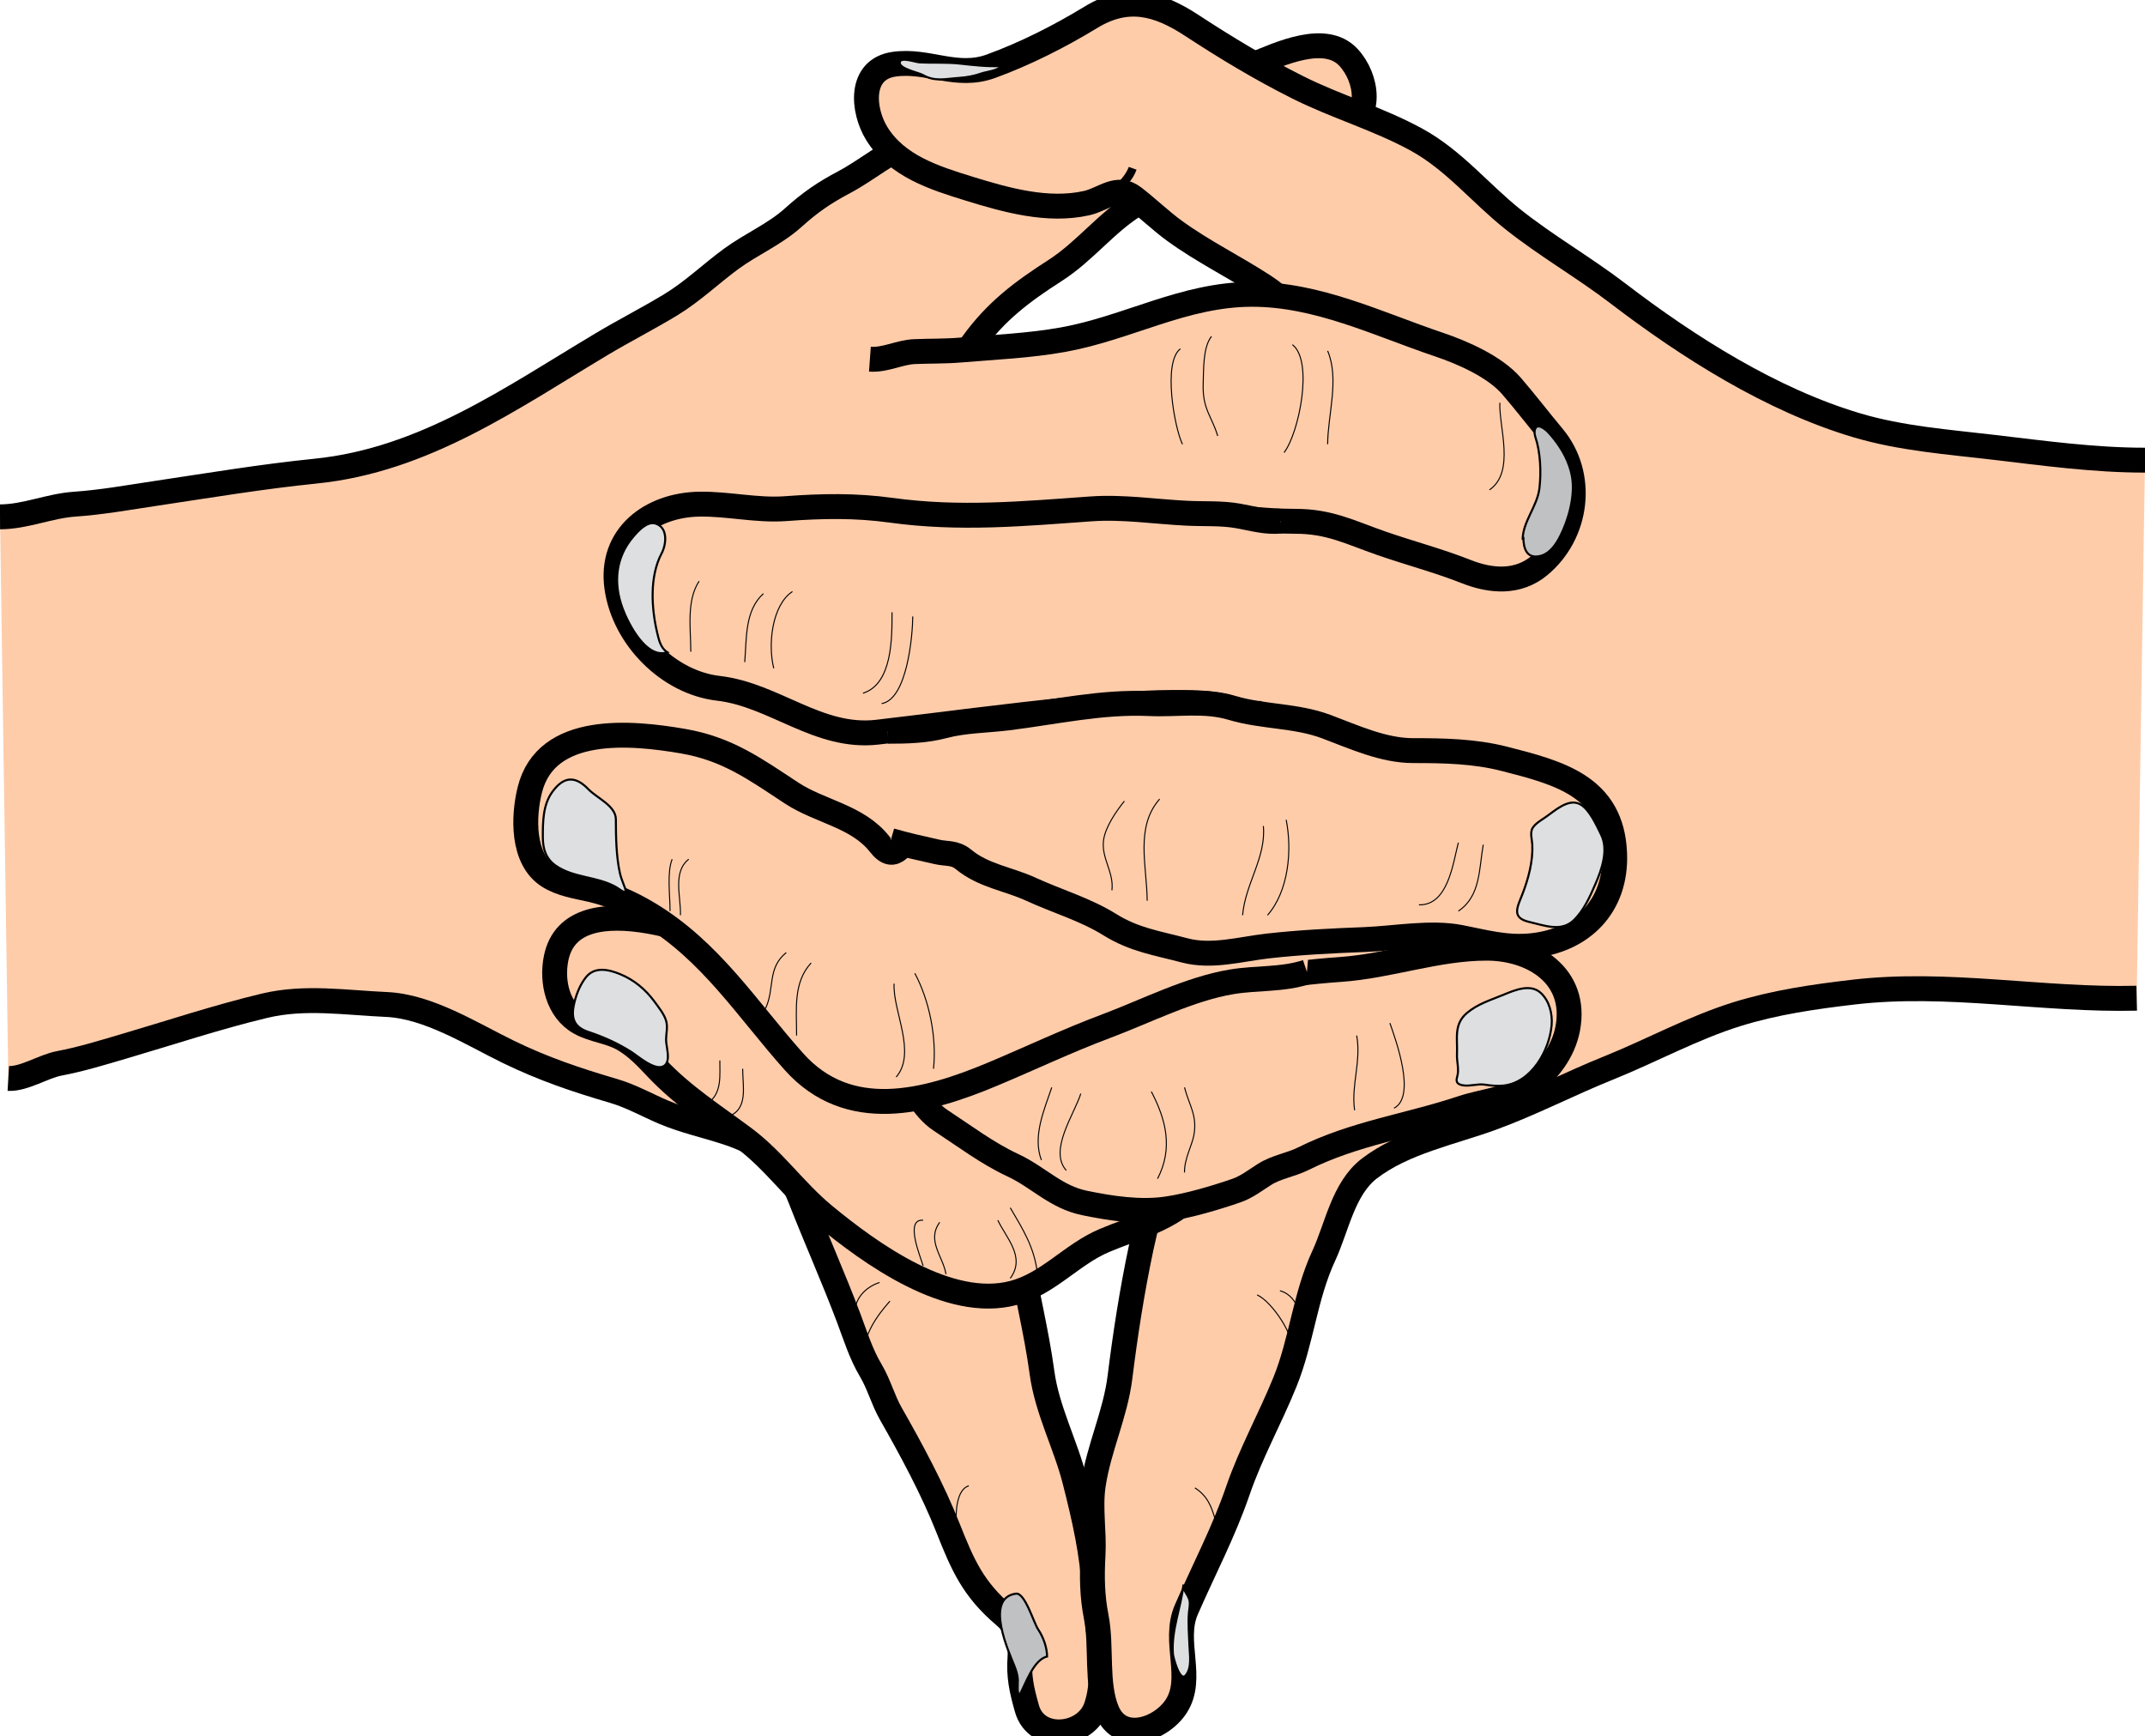 <?xml version="1.0" encoding="UTF-8" standalone="no"?>
<svg
   xmlns:dc="http://purl.org/dc/elements/1.1/"
   xmlns:cc="http://creativecommons.org/ns#"
   xmlns:rdf="http://www.w3.org/1999/02/22-rdf-syntax-ns#"
   xmlns:svg="http://www.w3.org/2000/svg"
   xmlns="http://www.w3.org/2000/svg"
   xmlns:sodipodi="http://sodipodi.sourceforge.net/DTD/sodipodi-0.dtd"
   xmlns:inkscape="http://www.inkscape.org/namespaces/inkscape"
   version="1.1"
   x="0px"
   y="0px"
   width="517.005px"
   height="418.377px"
   viewBox="0 0 517.005 418.377"
   enable-background="new 0 0 517.005 418.377"
   xml:space="preserve"
   id="svg122"
   sodipodi:docname="dragon.svg"
   inkscape:export-filename="/home/plic/Documents/dev/conaruto.github.io/images/ways/dragon.png"
   inkscape:export-xdpi="24"
   inkscape:export-ydpi="24"
   inkscape:version="1.0.1 (3bc2e813f5, 2020-09-07)"><defs
   id="defs126" /><sodipodi:namedview
   pagecolor="#ffffff"
   bordercolor="#666666"
   borderopacity="1"
   objecttolerance="10"
   gridtolerance="10"
   guidetolerance="10"
   inkscape:pageopacity="0"
   inkscape:pageshadow="2"
   inkscape:window-width="2512"
   inkscape:window-height="1373"
   id="namedview124"
   showgrid="false"
   inkscape:zoom="2.1511698"
   inkscape:cx="258.5025"
   inkscape:cy="209.18851"
   inkscape:window-x="3888"
   inkscape:window-y="30"
   inkscape:window-maximized="1"
   inkscape:current-layer="svg122" />
<g
   id="Layer_1">
</g>
<g
   id="Layer_2"
   style="fill:#ffccaa;fill-opacity:1;stroke-width:6;stroke-miterlimit:4;stroke-dasharray:none">
	<path
   fill="#FFFFFF"
   stroke="#000000"
   stroke-width="2"
   d="M2.003,259.894c3.706,0.215,8.502-2.923,12.262-3.631   c5.219-0.982,10.305-2.553,15.396-4.048c11.335-3.328,22.621-7.096,34.115-9.845c9.7-2.321,19.487-0.733,29.333-0.301   c10.157,0.445,20.458,7.059,29.464,11.437c8.508,4.137,16.329,6.753,25.365,9.412c4.281,1.26,8.049,3.437,12.131,5.158   c4.903,2.068,10.126,3.189,15.168,4.848c8.73,2.872,14.256,7.149,17.6,15.738c3.782,9.715,8.032,19.18,11.712,28.938   c1.612,4.274,2.963,8.703,5.321,12.647c2.021,3.382,2.924,7.084,4.846,10.45c4.913,8.605,10.112,18.26,13.757,27.471   c3.574,9.03,6.082,14.799,13.601,21.179c3.167,2.688,4.077,5.897,3.779,9.946c-0.346,4.709,0.391,7.946,1.673,12.475   c2.304,8.135,14.142,6.906,16.662-0.386c2.92-8.453,0.057-19.034-0.391-27.669c-0.485-9.396-2.424-17.773-4.725-26.839   c-2.21-8.706-6.704-17.074-7.92-26.071c-1.319-9.758-3.699-19.07-5.311-28.748c-0.861-5.171-0.632-10.387-0.48-15.601   c0.181-6.215-0.765-12.332-0.653-18.531c0.191-10.548,1.394-21.108,1.763-31.666c0.387-11.075,1.501-22.058,3.826-32.9   c4.447-20.739,11.896-41.214,10.587-62.725c-0.323-5.315-0.98-10.601-1.438-15.905c-0.362-4.19,0.081-8.811-1.105-12.882   c-2.048-7.035-13.057-13.348-19.226-16.136c-7.113-3.214-9.915-5.697-4.68-12.928c5.65-7.804,11.893-12.471,19.943-17.641   c7.062-4.536,12.194-11.422,19.315-15.822c4.088-2.526,8.812-3.946,13.178-5.91c4.788-2.154,9.015-5.672,13.898-7.522   c7.255-2.748,15.642-1.7,22.754-4.561c7.519-3.024,6.1-12.569,1.472-17.523c-5.551-5.941-16.488-0.865-22.784,1.722   c-9.696,3.984-19.285,7.633-29.793,9.04c-6.27,0.84-12.599-0.327-18.875,0.576c-6.545,0.942-12.771,3.258-19.016,5.332   c-4.698,1.56-9.748,1.941-14.366,3.687c-5.827,2.203-11.141,6.801-16.679,9.739c-4.861,2.578-8.204,4.867-12.274,8.538   c-4.454,4.018-10.132,6.404-14.942,9.928c-4.992,3.656-9.289,7.866-14.632,11.104c-5.443,3.299-11.125,6.184-16.588,9.449   c-21.855,13.062-42.822,27.972-68.947,30.616c-13.036,1.319-25.671,3.446-38.607,5.375c-6.547,0.976-12.901,2.137-19.513,2.594   c-6.123,0.423-11.818,3.034-17.975,3.055"
   id="path3"
   style="fill:#ffccaa;fill-opacity:1;stroke-width:6;stroke-miterlimit:4;stroke-dasharray:none" />
	<path
   fill="#FFFFFF"
   stroke="#000000"
   stroke-width="2"
   d="M515.005,240.56c-22.766,0.56-45.491-4.131-68.233-1.475   c-9.467,1.106-18.992,2.473-28.116,5.316c-10.708,3.339-20.584,8.801-30.963,12.976c-9.5,3.821-18.601,8.589-28.231,12.091   c-9.63,3.503-21.166,5.786-29.433,12.151c-6.273,4.83-7.771,14.12-10.944,20.964c-4.597,9.916-5.327,20.456-9.367,30.437   c-3.599,8.892-8.242,17.147-11.372,26.258c-3.45,10.044-8.205,18.973-12.407,28.634c-3.341,7.679,2.007,16.46-2.456,23.309   c-3.627,5.565-13.341,9.008-16.649,1.114c-2.748-6.555-1.21-15.599-2.609-22.651c-0.999-5.037-1.06-9.835-0.772-14.947   c0.319-5.666-0.783-11.296,0.064-16.931c1.33-8.844,5.315-16.979,6.427-25.907c1.302-10.464,2.92-20.873,5.11-31.201   c2.073-9.773,5.347-19.234,7.585-28.966c2.515-10.934,4.479-21.985,6.988-32.923c2.331-10.166,4.661-20.346,6.196-30.668   c1.688-11.347,1.48-22.593,2.049-34.005c1-20.08,1.4-41.842,10.04-60.312c7.382-15.781,14.58-33.248-3.248-44.876   c-7.117-4.642-14.63-8.277-21.54-13.298c-3.46-2.513-6.479-5.489-9.864-8.084c-4.029-3.089-7.18,0.45-11.377,1.39   c-9.332,2.09-19.337-0.725-28.255-3.478c-8.402-2.593-17.441-5.433-22.306-13.312c-3.441-5.573-4.327-15.456,4.162-16.687   c8.172-1.184,15.012,3.521,23.36,0.486c8.237-2.994,16.614-7.236,24.077-11.788c8.724-5.319,16.062-3.46,24.243,1.89   c8.328,5.447,16.69,10.499,25.607,14.971c9.35,4.689,19.495,7.594,28.667,12.624c9.031,4.952,15.242,12.832,23.192,19.167   c8.101,6.454,17.115,11.594,25.337,17.882c16.914,12.936,36.98,25.661,57.562,31.78c10.689,3.178,21.883,4.001,32.905,5.296   c12.149,1.427,24.315,3.113,36.573,3.107"
   id="path5"
   style="fill:#ffccaa;fill-opacity:1;stroke-width:6;stroke-miterlimit:4;stroke-dasharray:none" />
	<path
   fill="#FFFFFF"
   stroke="#000000"
   stroke-width="2"
   d="M241.672,128.56c14.815-4.382,31.623-4.805,46.953-4.376   c7.859,0.219,15.677,1.462,23.522,1.444c8.273-0.019,13.224,2.656,20.776,5.285c6.854,2.386,13.735,4.174,20.508,6.848   c5.909,2.332,12.376,2.84,17.543-1.413c9.406-7.743,11.043-21.904,3.35-31.105c-3.356-4.015-6.593-8.258-9.992-12.196   c-4.055-4.697-11.777-8.079-17.515-10.012c-14.773-4.978-29.274-12.163-45.187-12.107c-16.323,0.056-29.743,8.101-45.369,10.921   c-8.162,1.473-16.502,1.81-24.753,2.508c-3.698,0.312-7.348,0.225-11.048,0.375c-3.673,0.149-7.072,2.101-10.79,1.829"
   id="path7"
   style="fill:#ffccaa;fill-opacity:1;stroke-width:6;stroke-miterlimit:4;stroke-dasharray:none" />
	<path
   fill="#FFFFFF"
   stroke="#000000"
   stroke-width="2"
   d="M304.339,171.894c-3.139,0.339-6.111-0.923-9.093-1.654   c-4.083-1-8.552-0.968-12.731-0.958c-7.908,0.019-15.783,0.854-23.646,1.621c-15.891,1.55-31.539,3.704-47.397,5.544   c-14.238,1.653-24.794-9.005-38.315-10.571c-12.068-1.398-22.734-12.214-24.468-24.21c-1.822-12.606,8.281-19.973,19.83-20.169   c6.977-0.119,13.854,1.598,20.85,1.082c8.729-0.644,16.704-0.812,25.396,0.384c16.549,2.277,31.708,0.847,48.209-0.326   c7.713-0.548,15.466,0.678,23.166,1.052c4.057,0.197,8.191-0.066,12.205,0.632c3.399,0.591,6.838,1.65,10.326,1.238"
   id="path9"
   style="fill:#ffccaa;fill-opacity:1;stroke-width:6;stroke-miterlimit:4;stroke-dasharray:none" />
	<path
   fill="#FFFFFF"
   stroke="#000000"
   stroke-width="2"
   d="M286.672,288.894c-6.274,5.451-13.048,6.92-20.483,10.055   c-7.877,3.32-13.499,10.422-21.937,12.647c-15.59,4.112-34.363-9.41-45.746-18.825c-6.875-5.687-11.935-13.096-19.138-18.469   c-7.305-5.449-14.774-10.191-21.072-16.869c-2.475-2.624-4.98-5.294-8.153-7.087c-3.264-1.845-7.079-2.064-10.339-3.869   c-5.367-2.971-6.924-9.925-5.753-15.604c3.919-19.021,39.225-4.714,49.324,0.334c15.58,7.787,28.157,20.522,44.478,27.018   c9.036,3.597,18.593,7.853,28.336,8.927c9.646,1.063,17.981-3.635,27.151-5.591"
   id="path11"
   style="fill:#ffccaa;fill-opacity:1;stroke-width:6;stroke-miterlimit:4;stroke-dasharray:none" />
	<path
   fill="#FFFFFF"
   stroke="#000000"
   stroke-width="2"
   d="M216.339,258.227c4.216,3.475,5.641,8.672,10.421,11.802   c5.665,3.707,11.221,7.92,17.361,10.778c6.167,2.871,10.329,7.665,17.274,9.095c6.365,1.311,13.4,2.387,19.877,1.433   c5.361-0.79,11.551-2.634,16.692-4.399c2.564-0.882,4.602-2.519,6.866-3.941c2.872-1.806,6.292-2.256,9.315-3.764   c12.369-6.171,25.15-7.837,38.183-12.169c5.609-1.864,11.324-2.052,16.282-5.564c4.568-3.237,8.223-8.095,9.267-13.672   c2.36-12.623-8.349-19.31-19.5-19.322c-12.083-0.013-23.462,4.315-35.36,5.132c-7.326,0.503-14.568,1.522-21.881,2.104   c-7.832,0.623-15.633-0.511-23.464-0.511"
   id="path13"
   style="fill:#ffccaa;fill-opacity:1;stroke-width:6;stroke-miterlimit:4;stroke-dasharray:none" />
	<path
   fill="#FFFFFF"
   stroke="#000000"
   stroke-width="2"
   d="M318.339,196.56c-3.273,1.514-7.348-0.201-10.634-0.801   c-4.74-0.864-9.951-0.816-14.754-0.671c-11.163,0.337-22.137,2.37-33.341,2.529c-10.333,0.146-20.696,0.002-31.022,0.312   c-3.16,0.094-5.563-0.144-7.845,1.956c-3.256,2.998-4.895,8.444-8.72,3.557c-5.29-6.753-14.351-7.815-21.184-12.295   c-8.81-5.777-15.432-10.664-26.146-12.52c-12.352-2.14-33.027-4.192-36.993,11.721c-1.601,6.423-1.904,16.604,4.414,20.729   c3.086,2.016,6.886,2.524,10.401,3.339c4.888,1.131,9.528,3.207,13.816,5.789c15.033,9.051,23.692,22.944,35.026,35.643   c13.136,14.717,31.65,9.821,47.883,3.019c9.134-3.827,18.044-8.08,27.329-11.552c9.696-3.626,20.103-9.007,30.34-10.709   c5.986-0.995,12.276-0.436,18.096-2.377"
   id="path15"
   style="fill:#ffccaa;fill-opacity:1;stroke-width:6;stroke-miterlimit:4;stroke-dasharray:none" />
	<path
   fill="#FFFFFF"
   stroke="#000000"
   stroke-width="2"
   d="M214.005,176.227c4.616,0,9.039-0.104,13.52-1.287   c4.974-1.313,10.148-1.277,15.369-1.921c11.342-1.399,22.618-3.987,34.113-3.459c6.897,0.316,13.29-0.962,20.021,1.055   c7.275,2.179,15.323,1.761,22.597,4.478c6.669,2.49,13.774,5.81,21.021,5.8c7.353-0.01,14.765,0.141,21.929,1.974   c13.209,3.379,25.937,6.631,26.593,22.768c0.521,12.764-7.859,21.061-20.087,22.279c-6.063,0.604-11.23-0.872-17.101-2.019   c-7.194-1.403-15.771,0.245-23.072,0.528c-7.789,0.301-15.583,0.676-23.332,1.551c-6.553,0.74-13.491,2.803-20.041,1.061   c-6.606-1.757-12.123-2.516-18.051-6.211c-5.868-3.657-12.696-5.631-18.962-8.508c-5.638-2.588-11.411-3.195-16.299-7.209   c-2.114-1.735-3.93-1.26-6.362-1.804c-3.797-0.85-7.575-1.693-11.188-2.742"
   id="path17"
   style="fill:#ffccaa;fill-opacity:1;stroke-width:6;stroke-miterlimit:4;stroke-dasharray:none" />
</g>
<g
   id="Layer_3">
	<path
   fill="#DEDFE0"
   stroke="#000000"
   stroke-width="0.5"
   d="M286.702,396.753c-0.105-2.666-0.344-5.338-0.143-8.006   c0.077-1.027,0.382-2.148,0.12-3.173c-0.33-1.295-1.584-2.291-1.433-3.721c-0.595,5.613-2.993,11.023-2.536,16.791   c0.057,0.708,1.623,6.767,3.055,5.134C287.333,401.99,286.791,398.875,286.702,396.753"
   id="path20" />
	<path
   fill="#BFC1C3"
   stroke="#000000"
   stroke-width="0.5"
   d="M252.503,399.185c-3.448,0.629-5.394,6.943-6.851,9.487   c-0.552-1.15-0.31-2.448-0.322-3.67c-0.013-1.253-0.413-2.453-0.866-3.606c-1.207-3.065-7.33-16.329,0.417-17.338   c2.169-0.282,4.259,7.001,5.321,8.577c1.279,1.897,2.216,4.493,2.176,6.8"
   id="path22" />
	<path
   fill="#DEDFE0"
   stroke="#000000"
   stroke-width="0.5"
   d="M160.538,250.484c0.037-1.498,0.45-3.066-0.003-4.54   c-0.49-1.598-1.806-3.217-2.78-4.553c-2.127-2.917-4.921-5.25-8.279-6.626c-2.798-1.146-6.144-1.908-8.255,0.754   c-1.552,1.955-2.538,4.627-2.981,7.068c-0.588,3.241,0.493,5.079,3.607,6.111c3.625,1.201,6.927,2.687,10.172,4.716   c1.663,1.04,5.738,4.704,7.919,3.531C161.88,255.902,160.497,252.149,160.538,250.484"
   id="path24" />
	<path
   fill="#DEDFE0"
   stroke="#000000"
   stroke-width="0.5"
   d="M148.545,213.815c1.054,0.612,2.781,2.197,2.042,0.058   c-0.393-1.137-0.896-2.206-1.159-3.385c-0.92-4.135-0.977-8.837-0.993-13.064c-0.013-3.24-4.61-5.131-6.622-7.227   c-3.225-3.359-6.019-3.079-8.735,0.707c-2.222,3.097-2.241,7.168-2.241,10.82c0,2.784,0.681,5.171,3.044,6.846   C138.216,211.642,144.019,211.185,148.545,213.815"
   id="path26" />
	<path
   fill="#DEDFE0"
   stroke="#000000"
   stroke-width="0.5"
   d="M158.425,152.601c-1.421-5.952-1.913-13.66,1.042-19.241   c1.127-2.13,1.619-6.184-1.434-7.173c-2.044-0.663-4.209,1.752-5.363,3.092c-4.286,4.977-4.908,11.151-2.628,17.321   c1.346,3.642,5.749,12.355,10.806,10.585C159.263,156.21,158.826,154.281,158.425,152.601"
   id="path28" />
	<path
   fill="#BFC1C3"
   stroke="#000000"
   stroke-width="0.5"
   d="M367.17,129.394c0,2.662,0.733,5.338,3.994,4.609   c2.317-0.519,3.853-2.754,4.865-4.736c2.066-4.046,3.666-9.806,2.871-14.386c-0.602-3.465-2.384-6.696-4.587-9.391   c-0.765-0.935-1.64-1.995-2.748-2.533c-1.705-0.828-1.918,1.113-1.514,2.303c1.251,3.674,1.451,8.583,0.992,12.432   c-0.521,4.365-4.041,8.022-4.041,12.368"
   id="path30" />
	<path
   fill="#DEDFE0"
   stroke="#000000"
   stroke-width="0.5"
   d="M368.553,222.169c-4.355-1.001-2.812-3.586-1.613-6.669   c1.429-3.675,2.579-7.95,2.388-11.923c-0.059-1.22-0.616-2.937,0.09-4.059c0.658-1.045,1.962-1.821,2.964-2.493   c2.254-1.512,5.595-4.769,8.485-3.199c2.245,1.219,3.951,5.109,5.047,7.314c1.819,3.662,0.17,8.33-1.34,11.823   c-1.322,3.06-2.873,6.597-5.359,8.902C376.202,224.662,372.076,222.976,368.553,222.169"
   id="path32" />
	<path
   fill="#DEDFE0"
   stroke="#000000"
   stroke-width="0.5"
   d="M351.174,254.064c0.175-3.763-0.867-7.201,2.424-9.967   c2.619-2.2,5.763-3.115,8.857-4.397c2.646-1.098,6.45-2.711,8.932-0.399c2.06,1.919,2.827,5.02,2.596,7.738   c-0.524,6.135-4.854,13.812-11.543,14.571c-1.531,0.174-3.083,0.011-4.599-0.22c-1.705-0.259-3.403,0.42-5.11,0.176   c-1.443-0.206-1.913-0.763-1.513-2.07C351.753,257.748,351.091,255.853,351.174,254.064"
   id="path34" />
	<path
   fill="#DEDFE0"
   stroke="#000000"
   stroke-width="0.5"
   d="M221.593,15.02c-1.005-0.057-4.728-1.445-4.73,0.102   c-0.002,1.5,4.499,2.345,5.617,2.98c2.894,1.644,5.472,0.889,8.624,0.679c1.932-0.128,3.752-0.461,5.582-1.115   c0.887-0.318,4.276-0.722,4.458-1.748c-3.257,0.142-6.518-0.238-9.75-0.593C228.125,14.966,224.868,15.201,221.593,15.02"
   id="path36" />
</g>
<g
   id="Layer_4">
	<path
   fill="none"
   stroke="#000000"
   stroke-width="2"
   d="M261.503,49.06c4.603-0.651,10.031-4.371,11.5-8.5"
   id="path39" />
	<path
   fill="none"
   stroke="#000000"
   stroke-width="0.25"
   d="M292.003,81.06c-2.072,2.652-1.878,7.869-2,11.465   c-0.205,6.065,2.084,7.799,3.5,12.535"
   id="path41" />
	<path
   fill="none"
   stroke="#000000"
   stroke-width="0.25"
   d="M309.503,109.06c3.621-4.748,7.117-22.087,2-26"
   id="path43" />
	<path
   fill="none"
   stroke="#000000"
   stroke-width="0.25"
   d="M285.003,107.06c-1.953-4.079-4.765-19.759-0.5-23"
   id="path45" />
	<path
   fill="none"
   stroke="#000000"
   stroke-width="0.25"
   d="M320.003,84.56c2.88,6.881,0.025,15.349,0,22.5"
   id="path47" />
	<path
   fill="none"
   stroke="#000000"
   stroke-width="0.25"
   d="M359.003,118.06c6.25-4.326,2.261-15.129,2.5-21"
   id="path49" />
	<path
   fill="none"
   stroke="#000000"
   stroke-width="0.25"
   d="M186.503,161.06c-1.475-5.736-0.421-15.287,4.5-18.5"
   id="path51" />
	<path
   fill="none"
   stroke="#000000"
   stroke-width="0.25"
   d="M215.003,147.56c0,6.076,0.122,17.257-7,19.5"
   id="path53" />
	<path
   fill="none"
   stroke="#000000"
   stroke-width="0.25"
   d="M179.503,159.56c0.475-5.72-0.018-12.445,4.5-16.5"
   id="path55" />
	<path
   fill="none"
   stroke="#000000"
   stroke-width="0.25"
   d="M212.503,169.56c6.159-1.041,7.468-16.411,7.5-21"
   id="path57" />
	<path
   fill="none"
   stroke="#000000"
   stroke-width="0.25"
   d="M166.503,157.06c0-5.458-1.113-12.261,2-17"
   id="path59" />
	<path
   fill="none"
   stroke="#000000"
   stroke-width="0.25"
   d="M276.503,217.06c-0.062-8.394-2.95-17.717,3-24.5"
   id="path61" />
	<path
   fill="none"
   stroke="#000000"
   stroke-width="0.25"
   d="M299.503,220.56c0.656-7.673,5.704-13.928,5-21.5"
   id="path63" />
	<path
   fill="none"
   stroke="#000000"
   stroke-width="0.25"
   d="M268.003,214.56c0.527-4.333-2.574-7.725-2.025-12.014   c0.42-3.288,3.135-7.134,5.025-9.486"
   id="path65" />
	<path
   fill="none"
   stroke="#000000"
   stroke-width="0.25"
   d="M305.503,220.56c5.111-5.85,5.965-15.672,4.5-23"
   id="path67" />
	<path
   fill="none"
   stroke="#000000"
   stroke-width="0.25"
   d="M351.503,219.56c5.387-3.572,4.981-10.291,6-16"
   id="path69" />
	<path
   fill="none"
   stroke="#000000"
   stroke-width="0.25"
   d="M161.503,219.56c0-3.835-0.781-9.191,0.5-12.5"
   id="path71" />
	<path
   fill="none"
   stroke="#000000"
   stroke-width="0.25"
   d="M215.503,237.06c-0.358,6.559,5.509,16.646,0.5,22.5"
   id="path73" />
	<path
   fill="none"
   stroke="#000000"
   stroke-width="0.25"
   d="M164.003,220.56c0.155-4.475-1.946-10.369,2-13.5"
   id="path75" />
	<path
   fill="none"
   stroke="#000000"
   stroke-width="0.25"
   d="M342.003,218.06c7.014,0.161,8.201-9.972,9.5-15"
   id="path77" />
	<path
   fill="none"
   stroke="#000000"
   stroke-width="0.25"
   d="M192.003,249.56c0-6.319-0.864-12.764,3.5-17.5"
   id="path79" />
	<path
   fill="none"
   stroke="#000000"
   stroke-width="0.25"
   d="M220.503,234.56c3.475,6.488,5.301,15.393,4.5,23"
   id="path81" />
	<path
   fill="none"
   stroke="#000000"
   stroke-width="0.25"
   d="M184.503,243.06c2.288-4.872,0.345-9.698,5-13.5"
   id="path83" />
	<path
   fill="none"
   stroke="#000000"
   stroke-width="0.25"
   d="M226.503,294.56c-3.242,4.392,0.846,8.307,1.5,12.5"
   id="path85" />
	<path
   fill="none"
   stroke="#000000"
   stroke-width="0.25"
   d="M240.503,294.06c1.979,4.25,6.794,8.861,3,14"
   id="path87" />
	<path
   fill="none"
   stroke="#000000"
   stroke-width="0.25"
   d="M222.503,294.06c-4.533-0.384-0.61,8.866,0,11"
   id="path89" />
	<path
   fill="none"
   stroke="#000000"
   stroke-width="0.25"
   d="M250.003,306.56c-0.766-6.029-3.399-10.222-6.5-15.5"
   id="path91" />
	<path
   fill="none"
   stroke="#000000"
   stroke-width="0.25"
   d="M260.503,263.56c-1.614,5.045-7.782,13.707-3.5,18.5"
   id="path93" />
	<path
   fill="none"
   stroke="#000000"
   stroke-width="0.25"
   d="M277.503,263.06c3.471,6.644,5.332,13.576,1.5,21"
   id="path95" />
	<path
   fill="none"
   stroke="#000000"
   stroke-width="0.25"
   d="M251.003,279.56c-2.178-5.726,0.716-12.183,2.5-17.5"
   id="path97" />
	<path
   fill="none"
   stroke="#000000"
   stroke-width="0.25"
   d="M285.503,262.06c1.115,4.342,3.093,6.667,2.277,11.398   c-0.44,2.557-2.357,5.816-2.277,9.102"
   id="path99" />
	<path
   fill="none"
   stroke="#000000"
   stroke-width="0.25"
   d="M327.003,249.56c1.13,6.233-1.386,12.053-0.5,18"
   id="path101" />
	<path
   fill="none"
   stroke="#000000"
   stroke-width="0.25"
   d="M336.003,267.06c5.385-2.791,0.443-16.405-1-20.5"
   id="path103" />
	<path
   fill="none"
   stroke="#000000"
   stroke-width="0.25"
   d="M179.003,257.56c0,4.239,1.419,9.82-3.5,11.5"
   id="path105" />
	<path
   fill="none"
   stroke="#000000"
   stroke-width="0.25"
   d="M209.003,326.56c-1.779-3.939,2.696-9.898,5.5-13"
   id="path107" />
	<path
   fill="none"
   stroke="#000000"
   stroke-width="0.25"
   d="M171.003,265.56c2.987-2.438,2.479-6.392,2.5-10"
   id="path109" />
	<path
   fill="none"
   stroke="#000000"
   stroke-width="0.25"
   d="M206.003,317.06c-0.199-4.172,2.682-6.902,6-8"
   id="path111" />
	<path
   fill="none"
   stroke="#000000"
   stroke-width="0.25"
   d="M230.503,367.06c-0.188-2.767,0.083-8.088,3-9"
   id="path113" />
	<path
   fill="none"
   stroke="#000000"
   stroke-width="0.25"
   d="M293.003,366.56c-0.959-3.431-1.899-5.997-5-8"
   id="path115" />
	<path
   fill="none"
   stroke="#000000"
   stroke-width="0.25"
   d="M311.503,326.06c0.797-3.929-4.92-12.391-8.5-14"
   id="path117" />
	<path
   fill="none"
   stroke="#000000"
   stroke-width="0.25"
   d="M308.503,311.06c2.737,0.713,4.778,3.601,4.5,6.5"
   id="path119" />
</g>
</svg>
